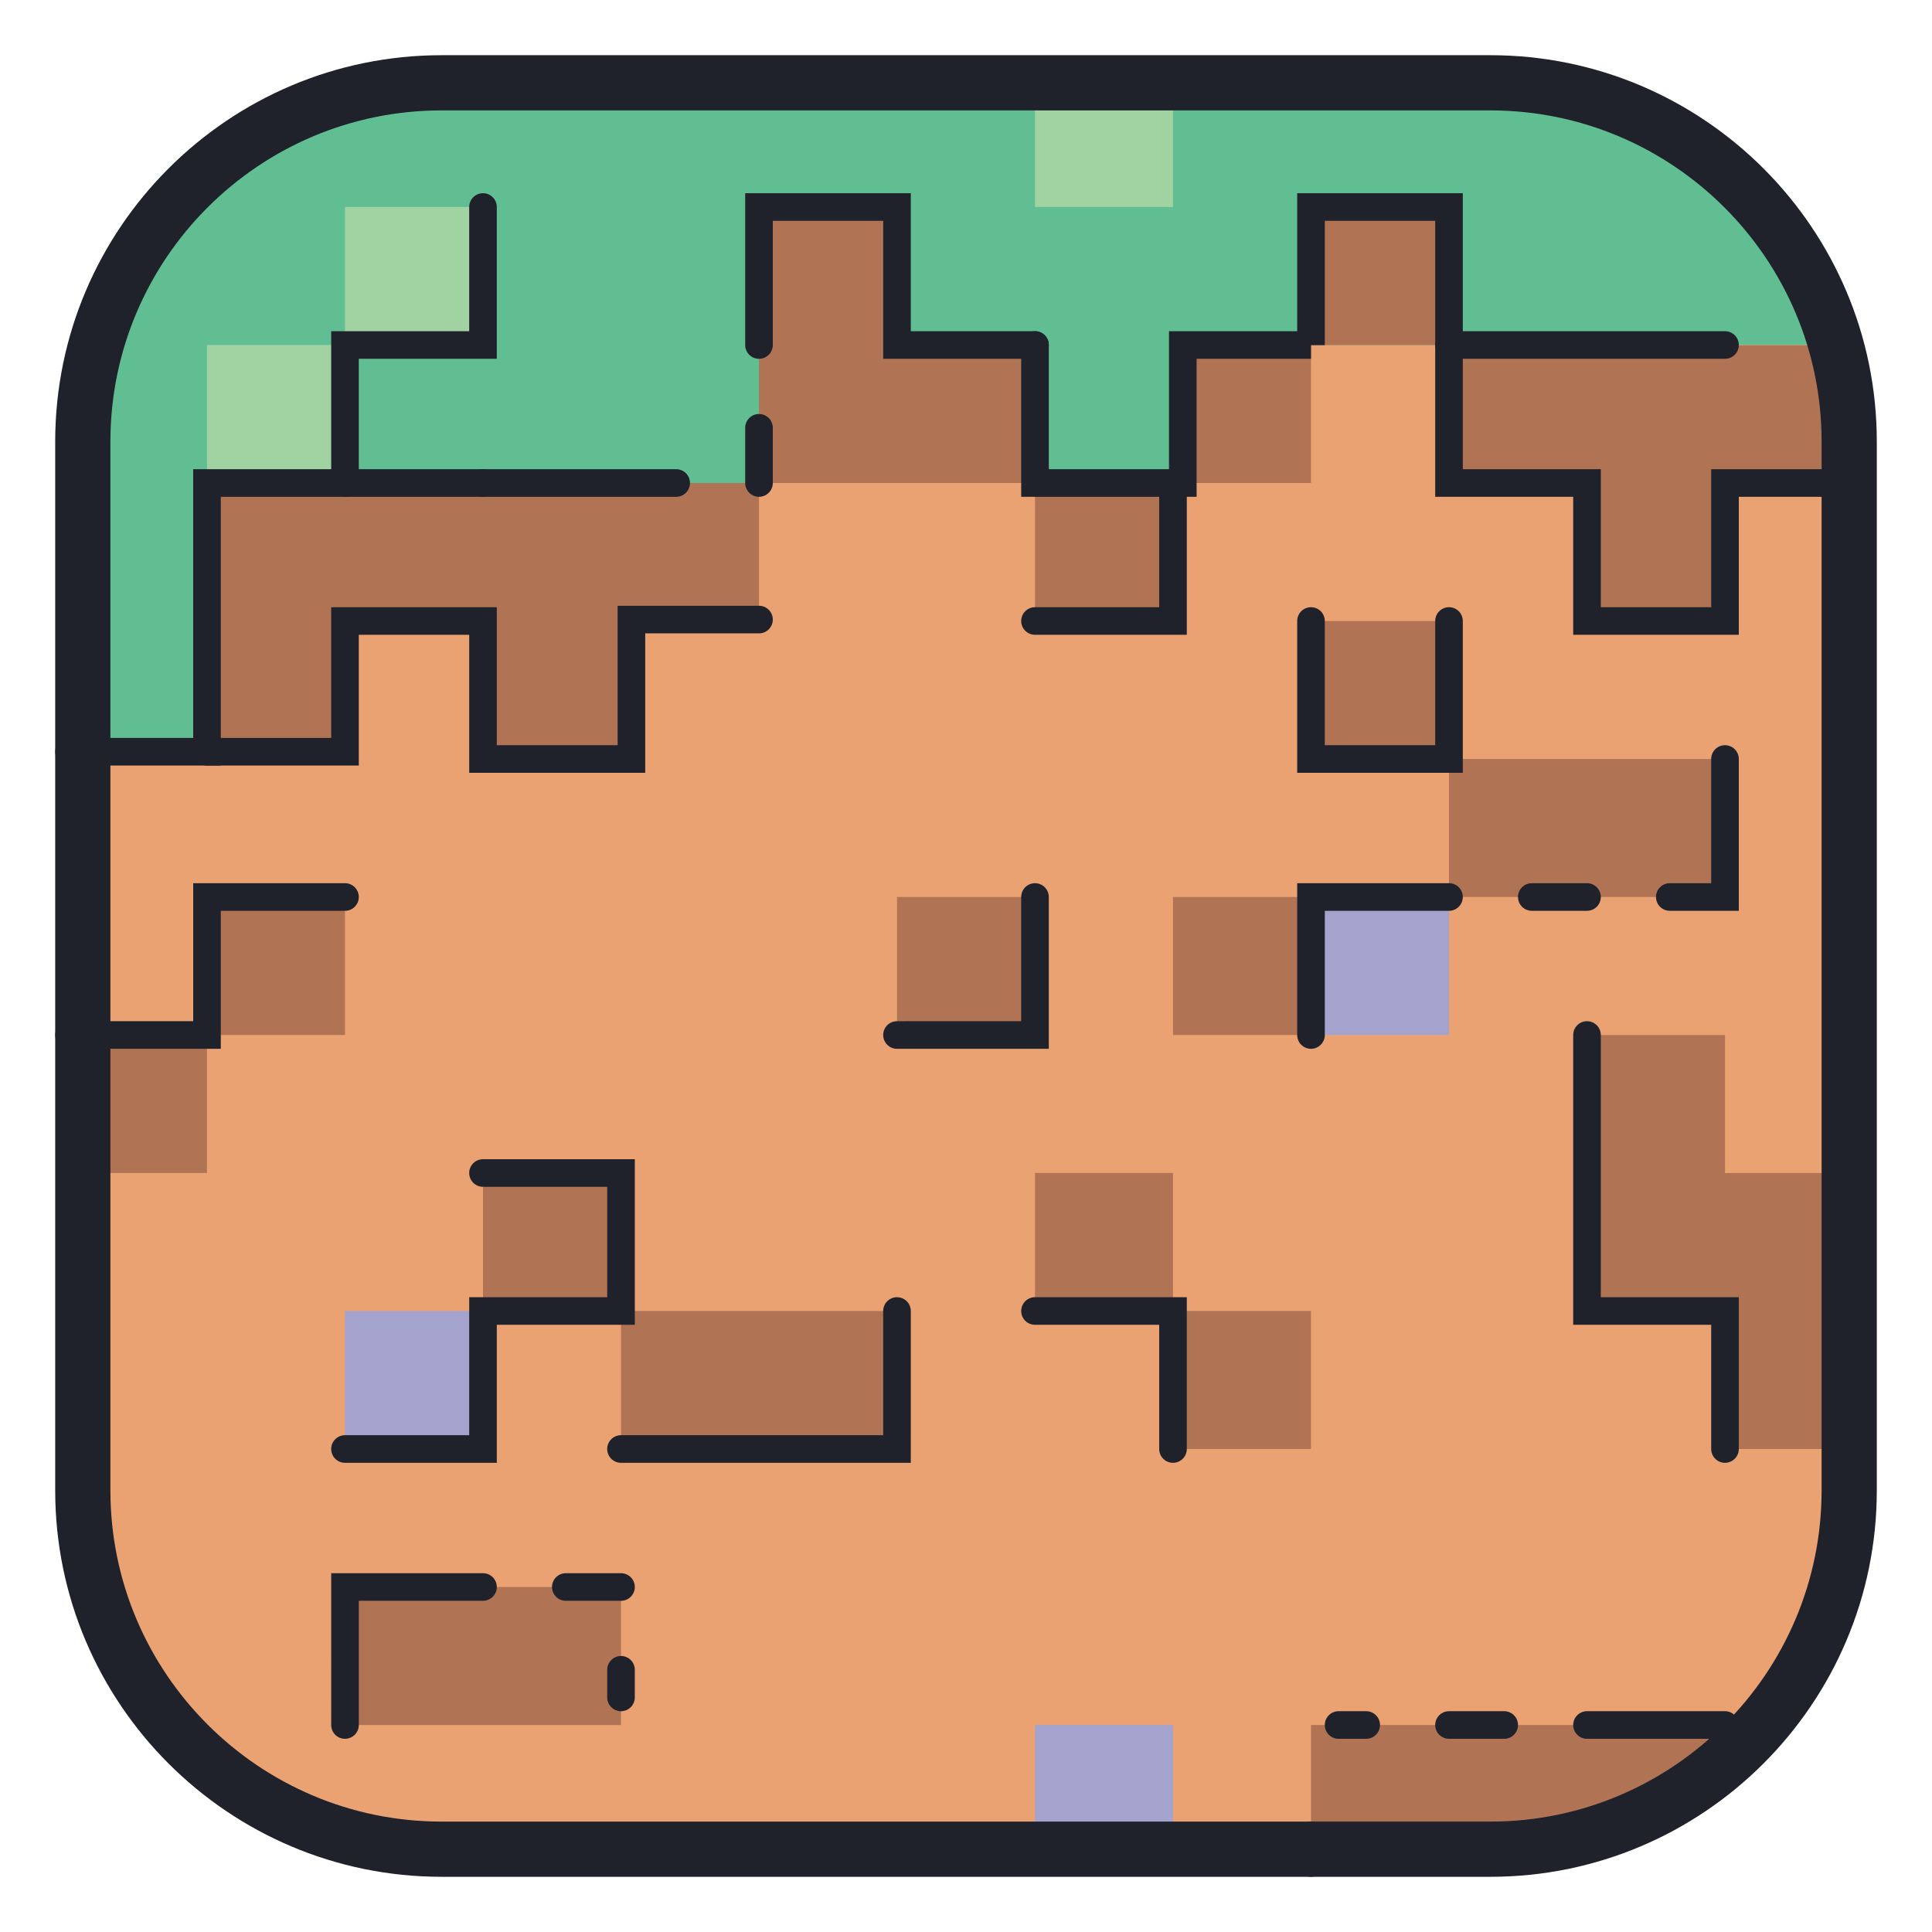 <svg xmlns="http://www.w3.org/2000/svg"  viewBox="15 15 70 70" width="128px" height="128px"><path fill="#eba272" d="M18,57.5V69c0,7.18,5.82,13,13,13h21.5h5h5l15-3.178C80.252,76.438,82,72.926,82,69v-1.5v-10v-25 h-4.5h-5h-5v-10h-5v5h-5h-5h-15v5h-15v10H18v10V57.5z"/><path fill="#60be92" d="M31,18c-7.18,0-13,5.82-13,13v11.5h4.5v-5v-5h10h5h5h10h5v-5h5h5h5h5h4.01 C79.98,22.023,74.965,18,69,18H57.5h-5H31z"/><polygon fill="#b07454" points="42.5,32.5 32.5,32.5 27.5,32.5 22.5,32.5 22.5,37.5 22.5,42.5 27.5,42.5 27.5,37.5 32.5,37.5 32.714,37.5 32.714,42.182 37.771,42.182 37.771,37.5 42.5,37.5"/><path fill="#b07454" d="M72.5,77.5h-5h-5V82H69c3.253,0,6.22-1.203,8.5-3.178V77.5H72.5z"/><rect width="5" height="5" x="62.5" y="37.5" fill="#b07454"/><rect width="5" height="5" x="62.5" y="22.5" fill="#b07454"/><polygon fill="#b07454" points="47.5,27.5 47.5,22.5 42.5,22.5 42.5,27.5 42.5,32.5 47.5,32.5 52.5,32.5 52.5,27.5"/><rect width="5" height="5" x="52.5" y="32.5" fill="#b07454"/><rect width="5" height="5" x="52.5" y="17.5" fill="#a1d3a2"/><rect width="5" height="5" x="57.5" y="27.5" fill="#b07454"/><polygon fill="#b07454" points="77.5,27.5 72.5,27.5 67.5,27.5 67.5,32.5 72.5,32.5 72.5,37.5 77.5,37.5 77.5,32.5 82.5,32.5 82.5,27.5"/><rect width="5" height="5" x="17.5" y="52.5" fill="#b07454"/><rect width="5" height="5" x="22.5" y="47.5" fill="#b07454"/><rect width="5" height="5" x="27.5" y="62.5" fill="#a3a3cd"/><polygon fill="#b07454" points="42.5,62.5 37.5,62.5 37.5,67.5 42.5,67.5 47.5,67.5 47.5,62.5"/><rect width="5" height="5" x="32.5" y="57.5" fill="#b07454"/><polygon fill="#b07454" points="72.5,42.5 67.5,42.5 67.5,47.5 72.5,47.5 77.5,47.5 77.5,42.5"/><rect width="5" height="5" x="62.5" y="47.5" fill="#a3a3cd"/><rect width="5" height="5" x="47.5" y="47.5" fill="#b07454"/><rect width="5" height="5" x="52.5" y="57.5" fill="#b07454"/><rect width="5" height="5" x="57.5" y="47.5" fill="#b07454"/><rect width="5" height="5" x="57.5" y="62.5" fill="#b07454"/><polygon fill="#b07454" points="77.5,57.5 77.5,52.5 72.5,52.5 72.5,57.5 72.5,62.5 77.5,62.5 77.5,67.5 82.5,67.5 82.5,62.5 82.5,57.5"/><polygon fill="#b07454" points="32.5,72.5 27.5,72.5 27.5,77.5 32.5,77.5 37.5,77.5 37.5,72.5"/><rect width="5" height="5" x="52.5" y="77.5" fill="#a3a3cd"/><path fill="#1f212b" d="M78,38h-6v-5h-5V23h-4v4.504h-0.5V28h-4.145v5H52v-5.5c0-0.276,0.224-0.5,0.5-0.5s0.5,0.224,0.5,0.5 V32h4.355v-5H62v-5h6v10h5v5h4v-5h4.5c0.276,0,0.5,0.224,0.5,0.5S81.776,33,81.5,33H78V38z"/><path fill="#1f212b" d="M62.5,53c-0.276,0-0.5-0.224-0.5-0.5V47h5.5c0.276,0,0.5,0.224,0.5,0.5S67.776,48,67.5,48H63v4.5 C63,52.776,62.776,53,62.5,53z M78,48h-2.5c-0.276,0-0.5-0.224-0.5-0.5s0.224-0.5,0.5-0.5H77v-4.5c0-0.276,0.224-0.5,0.5-0.5 s0.5,0.224,0.5,0.5V48z M72.5,48h-2c-0.276,0-0.5-0.224-0.5-0.5s0.224-0.5,0.5-0.5h2c0.276,0,0.5,0.224,0.5,0.5S72.776,48,72.5,48z"/><path fill="#1f212b" d="M42.5,33c-0.276,0-0.5-0.224-0.5-0.5v-2c0-0.276,0.224-0.5,0.5-0.5s0.5,0.224,0.5,0.5v2 C43,32.776,42.776,33,42.5,33z M39.5,33h-7c-0.276,0-0.5-0.224-0.5-0.5s0.224-0.5,0.5-0.5h7c0.276,0,0.5,0.224,0.5,0.5 S39.776,33,39.5,33z M52.5,28H47v-5h-4v4.5c0,0.276-0.224,0.5-0.5,0.5S42,27.776,42,27.5V22h6v5h4.5c0.276,0,0.5,0.224,0.5,0.5 S52.776,28,52.5,28z"/><path fill="#1f212b" d="M77.5,28h-10c-0.276,0-0.5-0.224-0.5-0.5s0.224-0.5,0.5-0.5h10c0.276,0,0.5,0.224,0.5,0.5 S77.776,28,77.5,28z"/><path fill="#1f212b" d="M77.5,68c-0.276,0-0.5-0.224-0.5-0.5V63h-5V52.5c0-0.276,0.224-0.5,0.5-0.5s0.5,0.224,0.5,0.5V62h5 v5.5C78,67.776,77.776,68,77.5,68z"/><path fill="#1f212b" d="M33,68h-5.5c-0.276,0-0.5-0.224-0.5-0.5s0.224-0.5,0.5-0.5H32v-5h5v-4h-4.5 c-0.276,0-0.5-0.224-0.5-0.5s0.224-0.5,0.5-0.5H38v6h-5V68z"/><path fill="#1f212b" d="M57.5,68c-0.276,0-0.5-0.224-0.5-0.5V63h-4.5c-0.276,0-0.5-0.224-0.5-0.5s0.224-0.5,0.5-0.5H58v5.5 C58,67.776,57.776,68,57.5,68z"/><path fill="#1f212b" d="M23,53h-5.5c-0.276,0-0.5-0.224-0.5-0.5s0.224-0.5,0.5-0.5H22v-5h5.5c0.276,0,0.5,0.224,0.5,0.5 S27.776,48,27.5,48H23V53z"/><path fill="#1f212b" d="M58,38h-5.5c-0.276,0-0.5-0.224-0.5-0.5s0.224-0.5,0.5-0.5H57v-4.5c0-0.276,0.224-0.5,0.5-0.5 s0.5,0.224,0.5,0.5V38z"/><path fill="#1f212b" d="M62.5,83c-0.276,0-0.5-0.224-0.5-0.5v-1c0-0.276,0.224-0.5,0.5-0.5s0.5,0.224,0.5,0.5v1 C63,82.776,62.776,83,62.5,83z M77.5,78h-5c-0.276,0-0.5-0.224-0.5-0.5s0.224-0.5,0.5-0.5h5c0.276,0,0.5,0.224,0.5,0.5 S77.776,78,77.5,78z M69.5,78h-2c-0.276,0-0.5-0.224-0.5-0.5s0.224-0.5,0.5-0.5h2c0.276,0,0.5,0.224,0.5,0.5S69.776,78,69.5,78z M64.5,78h-1c-0.276,0-0.5-0.224-0.5-0.5s0.224-0.5,0.5-0.5h1c0.276,0,0.5,0.224,0.5,0.5S64.776,78,64.5,78z"/><path fill="#1f212b" d="M48,68H37.5c-0.276,0-0.5-0.224-0.5-0.5s0.224-0.5,0.5-0.5H47v-4.5c0-0.276,0.224-0.5,0.5-0.5 s0.5,0.224,0.5,0.5V68z"/><path fill="#1f212b" d="M53,53h-5.5c-0.276,0-0.5-0.224-0.5-0.5s0.224-0.5,0.5-0.5H52v-4.5c0-0.276,0.224-0.5,0.5-0.5 s0.5,0.224,0.5,0.5V53z"/><path fill="#1f212b" d="M68,43h-6v-5.5c0-0.276,0.224-0.5,0.5-0.5s0.5,0.224,0.5,0.5V42h4v-4.5c0-0.276,0.224-0.5,0.5-0.5 s0.5,0.224,0.5,0.5V43z"/><path fill="#1f212b" d="M27.5,78c-0.276,0-0.5-0.224-0.5-0.5V72h5.5c0.276,0,0.5,0.224,0.5,0.5S32.776,73,32.5,73H28v4.5 C28,77.776,27.776,78,27.5,78z M37.5,77c-0.276,0-0.5-0.224-0.5-0.5v-1c0-0.276,0.224-0.5,0.5-0.5s0.5,0.224,0.5,0.5v1 C38,76.776,37.776,77,37.5,77z M37.5,73h-2c-0.276,0-0.5-0.224-0.5-0.5s0.224-0.5,0.5-0.5h2c0.276,0,0.5,0.224,0.5,0.5 S37.776,73,37.5,73z"/><rect width="5" height="5" x="22.5" y="27.5" fill="#a1d3a2"/><rect width="5" height="5" x="27.5" y="22.5" fill="#a1d3a2"/><path fill="#1f212b" d="M27.5,33c-0.276,0-0.5-0.224-0.5-0.5V27h5v-4.5c0-0.276,0.224-0.5,0.5-0.5s0.5,0.224,0.5,0.5V28h-5 v4.5C28,32.776,27.776,33,27.5,33z"/><path fill="#1f212b" d="M23,42.737h-5.5c-0.276,0-0.5-0.224-0.5-0.5s0.224-0.5,0.5-0.5H22V32h10.5 c0.276,0,0.5,0.224,0.5,0.5S32.776,33,32.5,33H23V42.737z"/><path fill="#1f212b" d="M38.378,43H32v-5h-4v4.737h-5.5c-0.276,0-0.5-0.224-0.5-0.5s0.224-0.5,0.5-0.5H27V37h6v5h4.378 v-5.052H42.5c0.276,0,0.5,0.224,0.5,0.5s-0.224,0.5-0.5,0.5h-4.122V43z"/><path fill="#1f212b" d="M69,83H31c-7.72,0-14-6.28-14-14V31c0-7.72,6.28-14,14-14h38c7.72,0,14,6.28,14,14v38 C83,76.72,76.72,83,69,83z M31,19c-6.617,0-12,5.383-12,12v38c0,6.617,5.383,12,12,12h38c6.617,0,12-5.383,12-12V31 c0-6.617-5.383-12-12-12H31z"/></svg>